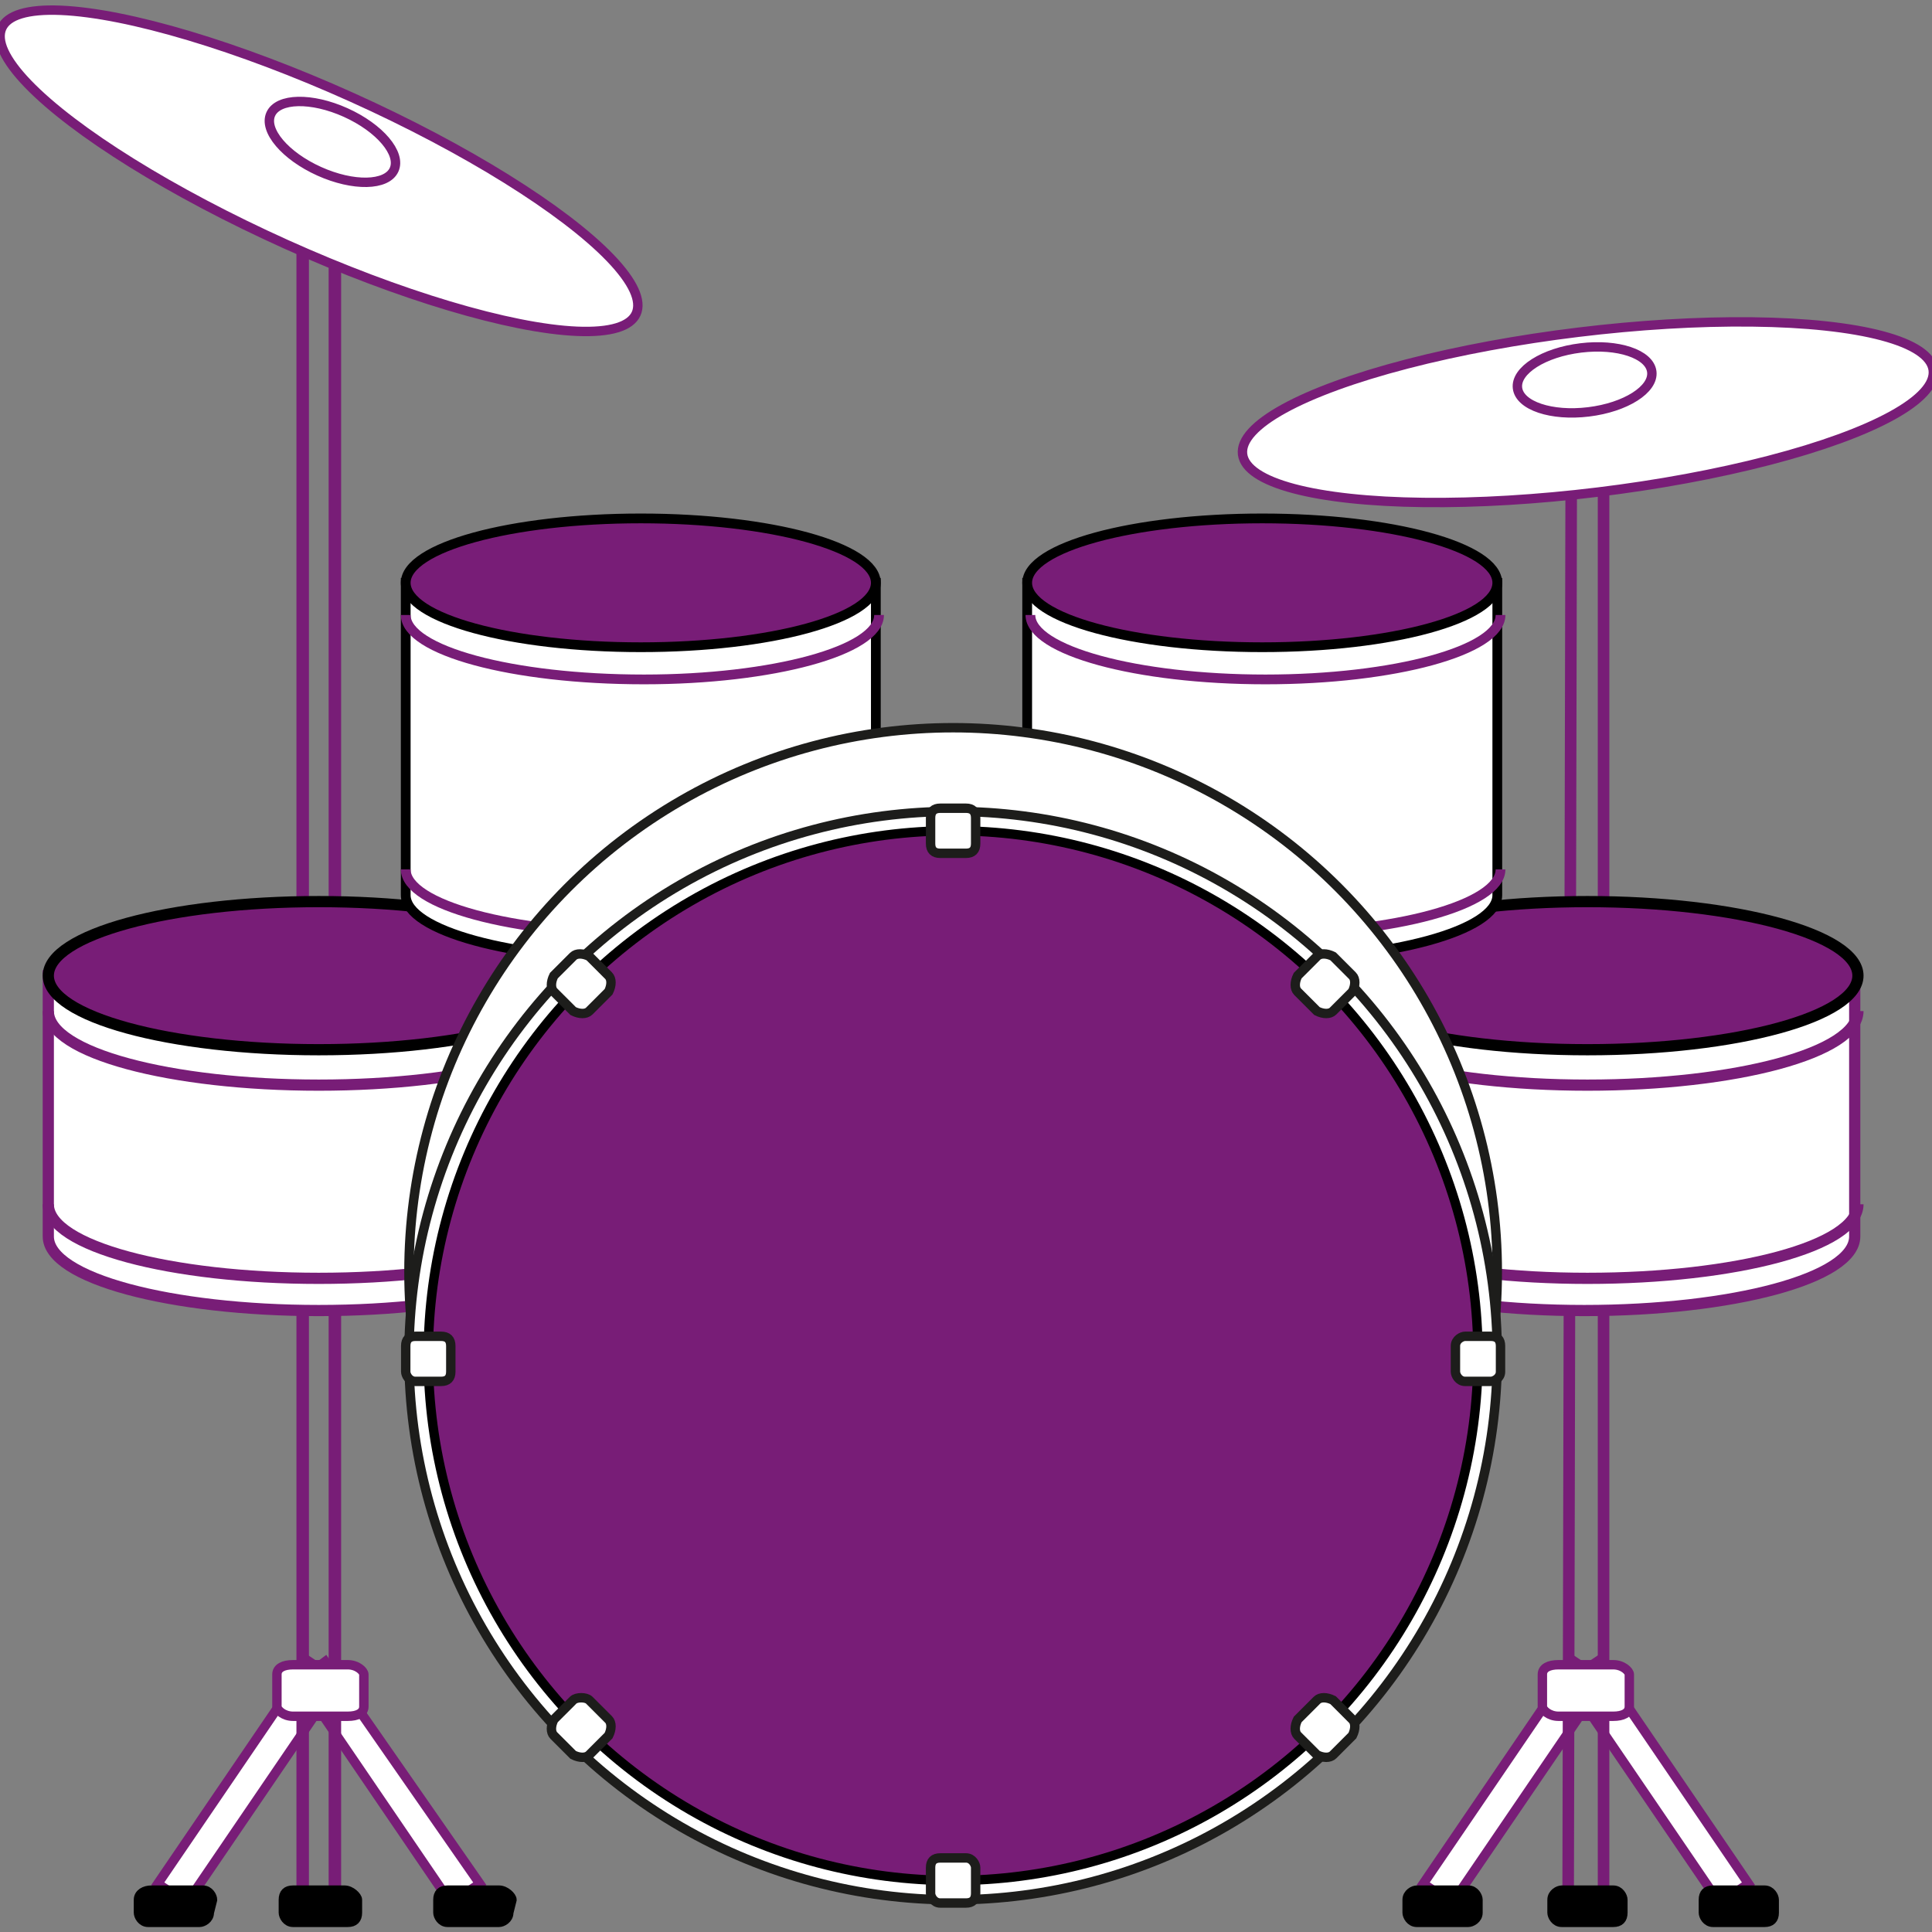 <svg enable-background="new 0 0 60 60" height="60" viewBox="0 0 60 60" width="60" xmlns="http://www.w3.org/2000/svg"><rect x="0" y="0" width="60" height="60" fill="#808080" stroke="none"/><g stroke="#781d77"><path d="m48.9 51.6.9.6-4.7 6.9-.9-.6zm5.4 6.9-.9.6-4.7-6.9.9-.6z" fill="#fff" stroke-width=".292"/><path d="m48.8 12.8h1v46.3h-1.1z" fill="none" stroke-width=".359"/><path d="m40.8 30.3v8.1c0 1.3 3.8 2.3 8.4 2.3s8.4-1 8.4-2.3v-8.1z" fill="#fff" stroke-width=".348"/></g><ellipse cx="49.3" cy="30.3" fill="#781d77" rx="8.4" ry="2.3" stroke="#000" stroke-width=".348"/><path d="m57.7 31.4c0 1.3-3.8 2.3-8.4 2.3s-8.4-1-8.4-2.3m16.8 6c0 1.3-3.8 2.3-8.4 2.3s-8.4-1-8.4-2.3" fill="none" stroke="#781d77" stroke-width=".348"/><path d="m50.6 53c0 .2-.2.3-.5.3h-1.7c-.3 0-.5-.2-.5-.3v-1c0-.2.2-.3.5-.3h1.7c.3 0 .5.2.5.3z" fill="#fff" stroke="#781d77" stroke-width=".292"/><path d="m50.4 59.4c0 .2-.1.3-.3.3h-1.6c-.2 0-.3-.2-.3-.3v-.4c0-.2.2-.3.3-.3h1.6c.2 0 .3.2.3.3zm4.7 0c0 .2-.1.3-.3.3h-1.6c-.2 0-.3-.2-.3-.3v-.4c0-.2.1-.3.3-.3h1.6c.2 0 .3.2.3.3zm-9.2 0c0 .2-.2.3-.3.3h-1.6c-.2 0-.3-.2-.3-.3v-.4c0-.2.2-.3.3-.3h1.6c.2 0 .3.2.3.3z" stroke="#000" stroke-width=".292"/><path d="m9.6 51.6.9.6-4.7 6.9-.9-.6zm5.3 6.9-.9.6-4.7-6.9.8-.6z" fill="#fff" stroke="#781d77" stroke-width=".292"/><path d="m9.4 5.3h1v53.8h-1z" fill="none" stroke="#781d77" stroke-width=".388"/><path d="m1.5 30.3v8.1c0 1.3 3.8 2.3 8.4 2.3s8.4-1 8.4-2.3v-8.1z" fill="#fff" stroke="#781d77" stroke-width=".348"/><ellipse cx="9.9" cy="30.3" fill="#781d77" rx="8.4" ry="2.3" stroke="#000" stroke-width=".348"/><path d="m18.3 31.4c0 1.3-3.8 2.3-8.4 2.3s-8.4-1-8.4-2.3m16.8 6c0 1.3-3.8 2.3-8.4 2.3s-8.4-1-8.4-2.3" fill="none" stroke="#781d77" stroke-width=".348"/><path d="m11.3 53c0 .2-.2.3-.5.3h-1.7c-.3 0-.5-.2-.5-.3v-1c0-.2.2-.3.5-.3h1.7c.3 0 .5.2.5.3z" fill="#fff" stroke="#781d77" stroke-width=".292"/><path d="m11.1 59.4c0 .2-.1.3-.3.3h-1.7c-.2 0-.3-.2-.3-.3v-.4c0-.2.1-.3.3-.3h1.6c.2 0 .4.2.4.3zm4.7 0c0 .2-.2.3-.3.3h-1.6c-.2 0-.3-.2-.3-.3v-.4c0-.2.1-.3.3-.3h1.6c.2 0 .4.2.4.3zm-9.3 0c0 .2-.2.3-.3.3h-1.6c-.2 0-.3-.2-.3-.3v-.4c0-.2.2-.3.4-.3h1.6c.2 0 .3.2.3.3z" stroke="#000" stroke-width=".292"/><g stroke-width=".303"><path d="m31.9 18.1v9.7c0 1.1 3.3 2 7.3 2s7.3-.9 7.3-2v-9.7z" fill="#fff" stroke="#000"/><ellipse cx="39.2" cy="18.1" fill="#781d77" rx="7.3" ry="2" stroke="#000"/><path d="m46.6 19.1c0 1.1-3.3 2-7.3 2s-7.3-.9-7.3-2" fill="none" stroke="#781d77"/><path d="m46.6 27c0 1.1-3.3 2-7.3 2s-7.3-.9-7.3-2" fill="none" stroke="#781d77"/><path d="m12.6 18.1v9.7c0 1.1 3.3 2 7.3 2 4.1 0 7.3-.9 7.3-2v-9.7z" fill="#fff" stroke="#000"/><ellipse cx="19.9" cy="18.1" fill="#781d77" rx="7.3" ry="2" stroke="#000"/><path d="m27.3 19.1c0 1.1-3.3 2-7.3 2-4.1 0-7.4-.9-7.4-2m14.7 7.9c0 1.1-3.3 2-7.3 2-4.1 0-7.4-.9-7.4-2" fill="none" stroke="#781d77"/></g><g stroke-width=".292"><circle cx="29.6" cy="39.5" fill="#fff" r="16.9" stroke="#1d1d1b"/><circle cx="29.6" cy="42.1" fill="#fff" r="16.9" stroke="#1d1d1b"/><circle cx="29.6" cy="42.1" fill="#781d77" r="16.3" stroke="#000"/><g fill="#fff"><path d="m30.3 26.2c0 .2-.1.3-.3.3h-.8c-.2 0-.3-.1-.3-.3v-.8c0-.2.1-.3.3-.3h.8c.2 0 .3.1.3.3zm0 32.6c0 .2-.1.3-.3.3h-.8c-.2 0-.3-.2-.3-.3v-.8c0-.2.1-.3.3-.3h.8c.2 0 .3.2.3.3zm15.2-15.9c-.2 0-.3-.2-.3-.3v-.8c0-.2.2-.3.3-.3h.8c.2 0 .3.1.3.3v.8c0 .2-.2.3-.3.3zm-32.6 0c-.2 0-.3-.2-.3-.3v-.8c0-.2.1-.3.3-.3h.8c.2 0 .3.1.3.3v.8c0 .2-.1.3-.3.3zm28.5-11.5c-.1.1-.3.1-.5 0l-.6-.6c-.1-.1-.1-.3 0-.5l.6-.6c.1-.1.3-.1.5 0l.6.6c.1.1.1.3 0 .5zm-23.1 23.1c-.1.1-.3.1-.5 0l-.6-.6c-.1-.1-.1-.3 0-.5l.6-.6c.1-.1.4-.1.5 0l.6.6c.1.1.1.3 0 .5zm22-.6c-.1-.1-.1-.3 0-.5l.6-.6c.1-.1.3-.1.5 0l.6.6c.1.1.1.3 0 .5l-.6.6c-.1.1-.3.1-.5 0zm-23.1-23.1c-.1-.1-.1-.3 0-.5l.6-.6c.1-.1.3-.1.5 0l.6.6c.1.1.1.3 0 .5l-.6.6c-.1.1-.3.1-.5 0z" stroke="#1d1d1b"/><g stroke="#781d77"><ellipse cx="49.3" cy="12.8" rx="10.8" ry="2.5" transform="matrix(.993 -.121 .121 .993 -1.19 6.056)"/><ellipse cx="49.2" cy="11.8" rx="2.1" ry="1" transform="matrix(.993 -.121 .121 .993 -1.071 6.034)"/><ellipse cx="9.9" cy="5.3" rx="2.5" ry="10.8" transform="matrix(.411 -.912 .912 .411 1.004 12.155)"/><ellipse cx="10.3" cy="4.4" rx="1" ry="2.1" transform="matrix(.411 -.912 .912 .411 2.078 11.992)"/></g></g></g></svg>